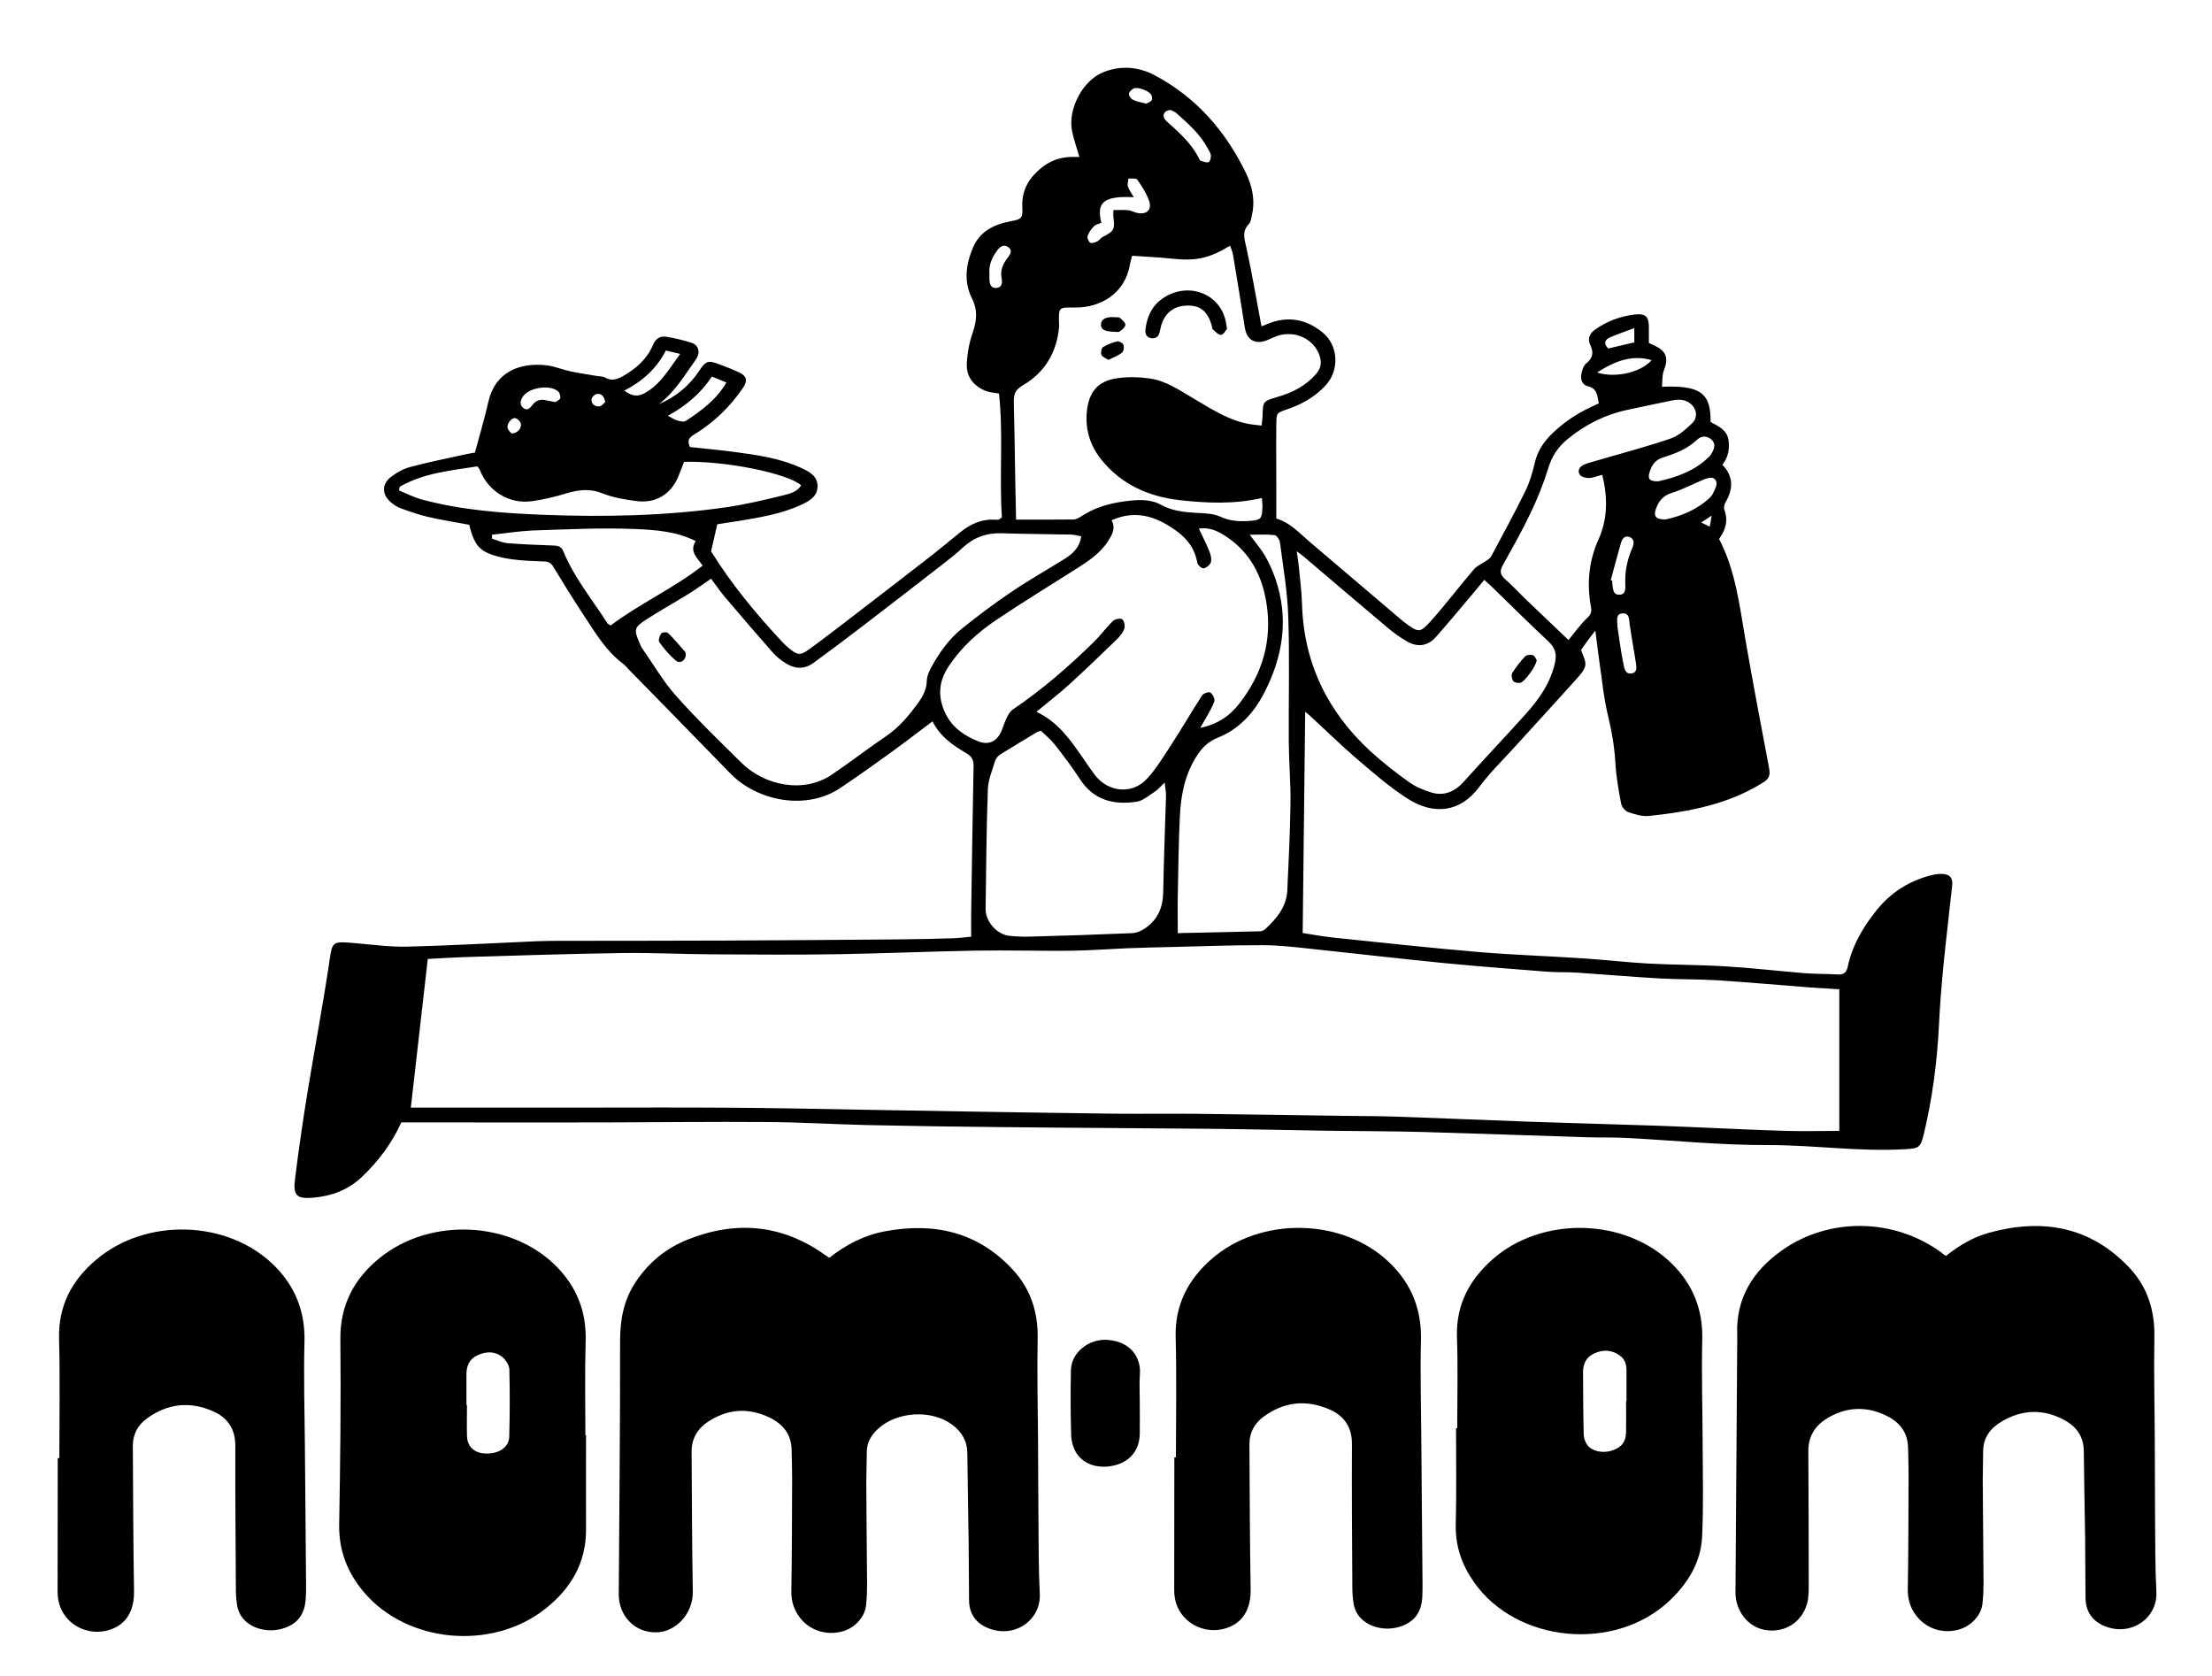 <?xml version="1.0" encoding="utf-8"?>
<!-- Generator: Adobe Illustrator 25.4.1, SVG Export Plug-In . SVG Version: 6.00 Build 0)  -->
<svg version="1.1" id="Layer_1" xmlns="http://www.w3.org/2000/svg" xmlns:xlink="http://www.w3.org/1999/xlink" x="0px" y="0px"
	 viewBox="0 0 167.02 126.56" style="enable-background:new 0 0 167.02 126.56;" xml:space="preserve">
<g>
	<path d="M75.65,39.07c-0.21-3.13,0.12-6.25-0.22-9.36c-0.38-0.07-0.72-0.08-1.01-0.2c-0.9-0.36-1.46-1.06-1.42-2.03
		c0.03-0.79,0.18-1.6,0.44-2.35c0.31-0.9,0.4-1.7-0.05-2.6c-0.63-1.25-0.46-2.55,0.06-3.8c0.53-1.28,1.61-1.79,2.88-2.03
		c0.83-0.16,0.9-0.22,0.86-1.09c-0.05-1.22,0.47-2.12,1.37-2.88c0.66-0.56,1.42-0.85,2.27-0.88c0.22-0.01,0.45,0,0.67,0
		c-0.2-0.71-0.45-1.37-0.57-2.05c-0.27-1.61,0.81-3.68,2.31-4.32c1.32-0.56,2.69-0.46,3.94,0.2c3.14,1.66,5.36,4.22,6.89,7.37
		c0.49,1,0.72,2.1,0.45,3.23c-0.05,0.22-0.08,0.49-0.22,0.63c-0.55,0.57-0.33,1.14-0.19,1.79c0.43,1.96,0.76,3.94,1.14,5.94
		c0.1-0.04,0.29-0.12,0.47-0.19c1.49-0.61,2.87-0.37,4.11,0.62c1.24,0.99,1.33,2.87,0.26,4.03c-0.81,0.88-1.81,1.43-2.92,1.81
		c-0.76,0.26-0.79,0.25-0.8,1.11c-0.02,1.64,0,3.27,0,4.91c0,0.73,0,1.46,0,2.22c1.05,0.3,1.73,1.09,2.51,1.75
		c2.34,1.99,4.68,3.98,7.02,5.97c0.02,0.02,0.04,0.03,0.06,0.05c1.19,0.89,1.23,0.92,2.2-0.17c1.08-1.22,2.07-2.53,3.13-3.77
		c0.21-0.25,0.55-0.38,0.82-0.57c0.17-0.12,0.39-0.23,0.48-0.4c0.88-1.64,1.77-3.28,2.59-4.95c0.33-0.67,0.54-1.41,0.71-2.14
		c0.2-0.85,0.64-1.52,1.24-2.12c0.87-0.86,1.86-1.54,2.96-2.05c0.2-0.09,0.4-0.19,0.63-0.3c-0.12-0.56-0.1-1.12-0.83-1.29
		c-0.41-0.1-0.57-0.5-0.49-0.91c0.06-0.28,0.15-0.64,0.36-0.8c0.52-0.42,0.59-0.83,0.31-1.42c-0.22-0.46-0.04-0.87,0.4-1.17
		c0.91-0.63,1.91-1,3.01-1.12c0.76-0.08,1.02,0.17,1.02,0.93c0,0.4,0,0.8,0,1.22c0.15,0.07,0.29,0.14,0.42,0.2
		c0.91,0.42,1.08,0.95,0.71,1.89c-0.14,0.36-0.1,0.79-0.14,1.22c2.9-0.12,3.7,0.48,3.67,2.66c0.56,0.31,1.23,0.57,1.35,1.35
		c0.1,0.67-0.01,1.31-0.46,1.88c0.86,0.88,0.82,1.83,0.24,2.83c-0.09,0.15-0.15,0.39-0.1,0.54c0.31,0.82,0.12,1.53-0.39,2.23
		c1.24,2.37,1.54,5,1.99,7.6c0.56,3.25,1.18,6.48,1.79,9.72c0.08,0.44,0.04,0.75-0.38,1.02c-2.65,1.69-5.63,2.25-8.67,2.57
		c-0.53,0.06-1.1-0.12-1.62-0.3c-0.22-0.08-0.47-0.41-0.51-0.65c-0.19-1.01-0.37-2.03-0.43-3.06c-0.07-1.19-0.26-2.33-0.54-3.49
		c-0.33-1.34-0.46-2.73-0.66-4.09c-0.11-0.74-0.19-1.49-0.31-2.4c-0.27,0.35-0.46,0.58-0.63,0.82c-0.16,0.22-0.32,0.45-0.45,0.64
		c0.13,0.41,0.37,0.8,0.32,1.15c-0.05,0.36-0.36,0.7-0.62,0.99c-1.61,1.8-3.25,3.57-4.87,5.36c-0.85,0.93-1.76,1.82-2.5,2.82
		c-1.46,1.98-3.47,2.14-5.39,0.93c-1.37-0.87-2.62-1.96-3.86-3.02c-1.22-1.05-2.37-2.18-3.56-3.27c-0.1-0.1-0.22-0.18-0.35-0.29
		c-0.06,5.57-0.12,11.09-0.19,16.7c0.73,0.11,1.49,0.26,2.26,0.34c3.65,0.38,7.3,0.78,10.96,1.09c2.68,0.23,5.37,0.31,8.05,0.49
		c1.63,0.11,3.26,0.3,4.89,0.39c1.93,0.1,3.88,0.09,5.81,0.21c2.01,0.12,4.01,0.36,6.01,0.52c0.8,0.06,1.61,0.04,2.41,0.09
		c0.46,0.03,0.67-0.15,0.77-0.6c0.34-1.61,1.16-2.99,2.18-4.26c1.1-1.36,2.5-2.24,4.2-2.65c0.24-0.06,0.5-0.09,0.75-0.08
		c0.58,0.02,0.81,0.29,0.75,0.88c-0.22,2.05-0.47,4.1-0.67,6.15c-0.14,1.48-0.26,2.96-0.33,4.44c-0.14,2.77-0.5,5.51-1.15,8.21
		c-0.24,1-0.39,1.04-1.39,1.1c-3.48,0.21-6.92-0.32-10.4-0.31c-3.57,0.01-7.13-0.36-10.7-0.54c-0.98-0.05-1.96-0.02-2.94-0.05
		c-4.15-0.13-8.3-0.28-12.45-0.4c-2.34-0.06-4.68-0.06-7.02-0.09c-3.05-0.05-6.09-0.12-9.14-0.15c-5.34-0.05-10.67-0.07-16.01-0.13
		c-3.25-0.03-6.49-0.08-9.74-0.15c-2.54-0.06-5.08-0.22-7.62-0.23c-4.05-0.03-8.11,0.02-12.16,0.03c-3.98,0.01-7.96,0-11.93,0
		c-1.13,0-2.26,0-3.45,0c-0.68,1.51-1.69,2.9-2.97,4.11c-1.04,0.99-2.28,1.45-3.67,1.57c-1.24,0.11-1.54-0.15-1.39-1.37
		c0.28-2.24,0.6-4.49,0.97-6.72c0.53-3.25,1.15-6.49,1.63-9.74c0.22-1.5,0.2-1.54,1.88-1.39c1.33,0.11,2.66,0.3,3.99,0.27
		c3.27-0.08,6.53-0.27,9.79-0.41c0.7-0.03,1.41-0.03,2.11-0.03c4.05-0.01,8.1,0,12.15-0.02c4.38-0.02,8.76-0.05,13.14-0.09
		c1.31-0.01,2.62-0.04,3.93-0.08c0.47-0.01,0.94-0.07,1.47-0.12c0-0.64-0.01-1.21,0-1.78c0.05-3.7,0.11-7.4,0.18-11.1
		c0.01-0.48-0.14-0.74-0.57-0.99c-1-0.58-1.96-1.25-2.53-2.39c-1.05,0.79-2.06,1.57-3.1,2.32c-1.26,0.91-2.53,1.82-3.83,2.69
		c-2.58,1.75-6.27,1.03-8.32-1.06c-1.42-1.46-2.84-2.92-4.27-4.38c-1.13-1.15-2.25-2.3-3.38-3.45c-0.16-0.16-0.3-0.35-0.48-0.48
		c-1.24-0.93-2.02-2.23-2.85-3.49c-0.83-1.26-1.63-2.54-2.41-3.83c-0.17-0.28-0.35-0.38-0.66-0.39c-0.8-0.03-1.61-0.05-2.41-0.16
		c-0.61-0.08-1.24-0.21-1.81-0.45c-0.83-0.35-1.16-0.92-1.46-2.16c-1.02-0.19-2.07-0.36-3.09-0.59c-0.71-0.16-1.4-0.41-2.09-0.66
		c-0.28-0.1-0.54-0.28-0.76-0.47c-0.65-0.56-0.67-1.35,0.01-1.88c0.43-0.33,0.94-0.62,1.46-0.76c1.38-0.37,2.79-0.65,4.19-0.96
		c0.27-0.06,0.54-0.1,0.71-0.13c0.36-1.34,0.73-2.59,1.02-3.86c0.51-2.23,2.36-2.96,4.38-2.73c0.62,0.07,1.21,0.33,1.83,0.46
		c0.66,0.14,1.33,0.23,2,0.35c0.2,0.03,0.42,0.02,0.59,0.11c0.49,0.29,0.93,0.14,1.35-0.1c0.98-0.56,1.82-1.28,2.27-2.35
		c0.21-0.51,0.56-0.71,1.06-0.62c0.62,0.11,1.23,0.25,1.83,0.44c0.57,0.18,0.73,0.74,0.34,1.29c-0.85,1.18-1.59,2.46-2.78,3.35
		c1.26-0.54,2.28-1.36,3.04-2.51c0.52-0.77,0.66-0.82,1.54-0.49c0.49,0.18,0.99,0.38,1.47,0.6c0.57,0.26,0.67,0.62,0.32,1.14
		c-0.98,1.46-2.23,2.66-3.73,3.57c-0.41,0.25-0.51,0.49-0.29,0.93c1.14,0.12,2.29,0.23,3.43,0.38c1.7,0.23,3.39,0.47,4.97,1.2
		c0.61,0.28,1.23,0.61,1.23,1.37c0.01,0.76-0.6,1.12-1.21,1.4c-1.5,0.7-3.12,0.96-4.73,1.23c-0.57,0.09-1.13,0.17-1.63,0.25
		c-0.16,0.7-0.3,1.33-0.47,2.04c1.51,2.44,3.39,4.73,5.42,6.89c0.14,0.15,0.29,0.28,0.44,0.41c0.64,0.54,0.87,0.59,1.53,0.11
		c1.12-0.81,2.21-1.66,3.31-2.5c2.06-1.58,4.11-3.16,6.15-4.75c0.65-0.51,1.28-1.05,1.93-1.57c0.79-0.64,1.66-1.05,2.7-0.97
		c0.1,0.01,0.2-0.01,0.3-0.02C75.48,39.16,75.52,39.13,75.65,39.07z M138.88,74.69c-0.76-0.05-1.49-0.09-2.21-0.14
		c-2.33-0.18-4.66-0.39-6.99-0.54c-1.46-0.09-2.92-0.06-4.37-0.14c-2.08-0.12-4.16-0.3-6.25-0.44c-0.75-0.05-1.51-0.01-2.26-0.07
		c-2.66-0.21-5.32-0.41-7.97-0.67c-3.23-0.32-6.45-0.7-9.68-1.04c-1.25-0.13-2.5-0.29-3.76-0.29c-2.24-0.01-4.48,0.08-6.72,0.13
		c-1.18,0.03-2.36,0.05-3.54,0.1c-1.43,0.06-2.86,0.17-4.3,0.19c-2.39,0.02-4.78-0.05-7.17-0.01c-3.45,0.06-6.89,0.21-10.34,0.27
		c-3.15,0.05-6.29,0.03-9.44,0.01c-2.29-0.01-4.58-0.13-6.87-0.1c-4,0.06-8,0.19-12,0.31c-0.9,0.03-1.8,0.09-2.71,0.14
		c-0.43,3.74-0.85,7.43-1.28,11.22c0.45,0,0.75,0,1.04,0c4.08,0,8.15,0,12.23,0c3.65,0,7.3-0.02,10.95,0.01
		c3.27,0.02,6.54,0.09,9.81,0.15c2.94,0.05,5.89,0.1,8.83,0.15c3.4,0.05,6.79,0.11,10.19,0.15c2.11,0.02,4.23-0.01,6.34,0.01
		c3.6,0.04,7.2,0.1,10.8,0.15c1.59,0.02,3.17,0.02,4.76,0.08c3.22,0.11,6.43,0.26,9.65,0.37c3.19,0.11,6.39,0.19,9.58,0.3
		c3.12,0.11,6.23,0.28,9.35,0.38c1.4,0.05,2.8,0.01,4.33,0.01C138.88,81.83,138.88,78.3,138.88,74.69z M83.93,39.28
		c0.32,0.56,0.07,1.05-0.23,1.52c-0.59,0.95-1.5,1.55-2.41,2.13c-2.04,1.3-4.1,2.55-6.1,3.9c-1.38,0.93-2.6,2.04-3.55,3.46
		c-0.78,1.17-0.85,2.33-0.26,3.56c0.51,1.07,1.42,1.69,2.46,2.11c0.87,0.35,1.5-0.02,1.83-0.9c0.11-0.28,0.2-0.57,0.33-0.84
		c0.12-0.24,0.26-0.51,0.47-0.65c2.22-1.5,4.23-3.25,6.14-5.12c0.5-0.49,0.91-1.07,1.42-1.56c0.15-0.15,0.56-0.24,0.7-0.14
		c0.15,0.11,0.23,0.49,0.17,0.7c-0.1,0.3-0.32,0.57-0.55,0.8c-1.19,1.15-2.39,2.31-3.62,3.43c-0.77,0.7-1.6,1.34-2.47,2.06
		c1.6,0.76,2.51,2.05,3.42,3.36c0.33,0.47,0.65,0.96,1,1.42c0.99,1.29,2.78,1.48,3.89,0.31c0.72-0.76,1.26-1.68,1.84-2.56
		c0.81-1.24,1.55-2.53,2.36-3.77c0.1-0.16,0.51-0.29,0.62-0.21c0.18,0.12,0.35,0.47,0.3,0.65c-0.13,0.42-0.39,0.81-0.6,1.21
		c-0.13,0.24-0.28,0.48-0.47,0.8c1.32-0.26,2.24-0.91,2.95-1.82c1.74-2.23,2.5-4.76,2.06-7.56c-0.31-2.03-1.19-3.79-2.94-4.99
		c-0.65-0.45-1.32-0.8-2.17-0.67c0.28,0.59,0.57,1.15,0.8,1.73c0.1,0.25,0.18,0.56,0.11,0.8c-0.06,0.21-0.34,0.43-0.55,0.47
		c-0.13,0.03-0.45-0.25-0.48-0.43c-0.18-1.06-0.76-1.82-1.62-2.43C87.29,38.98,85.74,38.47,83.93,39.28z M53.69,43.69
		c-0.59,0.4-1.12,0.79-1.67,1.13c-1.05,0.65-2.12,1.25-3.16,1.91c-1,0.64-1.02,0.78-0.54,1.88c0.05,0.12,0.09,0.24,0.17,0.34
		c0.85,1.21,1.6,2.52,2.58,3.61c1.57,1.76,3.27,3.41,4.96,5.07c1.69,1.65,4.63,2.32,6.8,0.84c1.37-0.93,2.69-1.95,4.06-2.88
		c1.02-0.69,1.78-1.61,2.49-2.6c0.34-0.49,0.58-0.97,0.6-1.59c0.01-0.36,0.18-0.73,0.36-1.06c0.61-1.11,1.35-2.14,2.35-2.93
		c1.18-0.94,2.38-1.85,3.63-2.69c1.31-0.89,2.69-1.67,4.04-2.51c0.63-0.39,1.16-0.86,1.28-1.72c-0.3-0.05-0.54-0.13-0.78-0.13
		c-1.74-0.04-3.47-0.04-5.21-0.1c-1.15-0.04-2.11,0.31-2.95,1.08c-0.44,0.41-0.91,0.79-1.39,1.16c-2.05,1.59-4.1,3.18-6.15,4.75
		c-1.24,0.95-2.48,1.88-3.74,2.8c-0.66,0.48-1.37,0.47-2.05,0.05c-0.36-0.22-0.71-0.49-0.99-0.8c-1.15-1.3-2.28-2.62-3.4-3.94
		C54.5,44.83,54.11,44.25,53.69,43.69z M95.26,32.13c0.03-0.3,0.06-0.5,0.07-0.69c0.03-1.16,0.03-1.15,1.15-1.48
		c1.11-0.32,2.1-0.82,2.88-1.71c0.35-0.4,0.45-0.8,0.3-1.32c-0.38-1.32-1.88-2.05-3.27-1.55c-0.28,0.1-0.55,0.25-0.84,0.35
		c-0.85,0.28-1.42-0.12-1.56-1c-0.28-1.84-0.59-3.67-0.89-5.5c-0.04-0.23-0.14-0.45-0.22-0.68c-1.65,0.99-2.58,1.17-4.47,0.97
		c-0.97-0.1-1.94-0.14-2.93-0.21c-0.06,0.25-0.13,0.44-0.16,0.64c-0.37,2.24-2.25,3.29-4.17,3.27c-1.21-0.01-1.21-0.05-1.19,1.14
		c0,0.1,0.02,0.2,0.01,0.3c-0.17,1.94-1.08,3.47-2.74,4.43c-0.62,0.36-0.69,0.73-0.68,1.3c0.05,2.01,0.08,4.02,0.11,6.03
		c0.02,0.89,0.04,1.79,0.06,2.81c1.52,0,2.92,0.01,4.33-0.01c0.2,0,0.43-0.13,0.61-0.25c0.99-0.65,2.11-0.97,3.26-1.12
		c0.91-0.12,1.89-0.21,2.74,0.26c0.9,0.49,1.85,0.57,2.84,0.62c0.55,0.03,1.14,0.05,1.62,0.27c0.72,0.34,1.43,0.38,2.19,0.33
		c0.87-0.06,0.98-0.13,1.01-1.01c0.01-0.22-0.02-0.43-0.04-0.72c-2.11,0.48-4.16,0.39-6.21,0.16c-2.36-0.27-4.42-1.19-5.93-3.08
		c-0.86-1.08-1.24-2.36-1.06-3.75c0.18-1.39,0.85-2.16,2.24-2.37c0.81-0.12,1.66-0.1,2.47,0.01c1.25,0.17,2.28,0.9,3.34,1.52
		c1.26,0.74,2.48,1.55,3.93,1.87C94.44,32.05,94.83,32.08,95.26,32.13z M97.91,41.62c0.07,0.49,0.13,0.83,0.16,1.17
		c0.09,0.93,0.21,1.85,0.24,2.78c0.12,4.47,1.92,8.16,5.18,11.16c0.91,0.83,1.89,1.59,2.89,2.31c0.5,0.36,1.1,0.61,1.69,0.79
		c0.96,0.29,1.76-0.05,2.43-0.79c1.55-1.72,3.14-3.4,4.69-5.12c1.02-1.13,1.88-2.35,2.22-3.88c0.15-0.67,0.01-1.14-0.49-1.61
		c-1.49-1.39-2.94-2.83-4.4-4.25c-0.14-0.13-0.28-0.25-0.45-0.4c-0.19,0.24-0.35,0.43-0.51,0.62c-1.04,1.23-2.06,2.47-3.13,3.68
		c-0.63,0.72-1.42,0.81-2.24,0.32c-0.47-0.28-0.93-0.6-1.36-0.96c-2.14-1.8-4.26-3.61-6.39-5.42
		C98.32,41.91,98.18,41.82,97.91,41.62z M78.6,55.17c-0.15,0.05-0.23,0.06-0.29,0.1c-0.93,0.56-1.86,1.11-2.77,1.68
		c-0.18,0.11-0.35,0.32-0.41,0.52c-0.21,0.69-0.51,1.39-0.54,2.1c-0.11,3.02-0.13,6.04-0.17,9.06c-0.01,0.94,0.85,1.92,1.78,2.02
		c0.55,0.06,1.11,0.08,1.66,0.06c2.54-0.07,5.08-0.15,7.61-0.26c0.32-0.01,0.68-0.16,0.95-0.34c0.98-0.64,1.39-1.58,1.41-2.76
		c0.04-2.41,0.14-4.83,0.21-7.24c0.01-0.31-0.06-0.61-0.1-1.03c-0.32,0.3-0.51,0.54-0.76,0.7c-0.44,0.28-0.88,0.68-1.37,0.75
		c-1.73,0.26-3.24-0.12-4.27-1.71c-0.59-0.91-1.24-1.77-1.91-2.62C79.32,55.81,78.93,55.5,78.6,55.17z M94.36,40.37
		c0.45,0.61,0.85,1.07,1.15,1.58c0.31,0.54,0.57,1.12,0.78,1.71c1.05,3.02,0.59,5.91-0.85,8.68c-0.77,1.48-1.88,2.71-3.46,3.34
		c-0.7,0.28-1.18,0.72-1.57,1.32c-0.92,1.39-1.24,2.96-1.32,4.58c-0.1,2.01-0.12,4.02-0.16,6.04c-0.02,0.9,0,1.79,0,2.83
		c2.14-0.05,4.17-0.09,6.2-0.14c0.14,0,0.3-0.07,0.4-0.16c0.86-0.8,1.62-1.69,1.67-2.94c0.1-2.19,0.21-4.37,0.24-6.56
		c0.02-1.56-0.12-3.12-0.13-4.68c-0.02-3.15,0.07-6.3-0.04-9.44c-0.06-1.88-0.39-3.75-0.63-5.61c-0.03-0.19-0.25-0.5-0.4-0.52
		C95.65,40.33,95.05,40.37,94.36,40.37z M120.98,35.85c-0.41,0.1-0.71,0.23-1.02,0.24c-0.23,0-0.57-0.09-0.68-0.26
		c-0.19-0.29-0.02-0.59,0.3-0.74c0.27-0.12,0.57-0.2,0.86-0.28c1.9-0.56,3.82-1.06,5.7-1.7c0.61-0.21,1.15-0.7,1.63-1.16
		c0.45-0.43,0.35-1.07-0.12-1.47c-0.42-0.35-0.93-0.34-1.43-0.24c-1.11,0.22-2.21,0.47-3.32,0.7c-1.68,0.35-3.17,1.1-4.5,2.18
		c-0.72,0.58-1.21,1.29-1.49,2.21c-0.36,1.17-0.82,2.31-1.35,3.42c-0.64,1.34-1.37,2.63-2.09,3.92c-0.23,0.42-0.22,0.71,0.16,1.04
		c0.55,0.48,1.04,1.02,1.57,1.53c1.07,1.02,2.14,2.04,3.23,3.08c0.49-0.59,0.91-1.2,1.44-1.69c0.27-0.26,0.32-0.47,0.26-0.78
		c-0.32-1.78-0.18-3.48,0.58-5.15C121.38,39.19,121.41,37.59,120.98,35.85z M30.18,36.75c-0.02,0.09-0.04,0.18-0.05,0.28
		c0.55,0.22,1.08,0.5,1.64,0.66c3.05,0.83,6.2,1.06,9.34,1.18c4.58,0.17,9.16,0.08,13.71-0.57c1.46-0.21,2.91-0.56,4.35-0.91
		c0.48-0.12,1.02-0.25,1.32-0.75c-1.02-0.91-5.81-1.87-8.84-1.77c-0.11,0.28-0.23,0.57-0.34,0.87c-0.52,1.49-1.7,2.29-3.25,2.09
		c-0.87-0.11-1.76-0.26-2.56-0.58c-0.94-0.38-1.79-0.28-2.71-0.01c-0.86,0.26-1.75,0.48-2.64,0.6c-1.72,0.23-3.29-0.75-3.93-2.38
		c-0.03-0.09-0.11-0.16-0.18-0.25C34.01,35.53,31.98,35.71,30.18,36.75z M37.15,40.37c0,0.1,0,0.2,0,0.3
		c0.4,0.12,0.79,0.31,1.2,0.34c1.1,0.09,2.21,0.13,3.31,0.17c0.36,0.01,0.7,0.01,0.87,0.43c0.82,2,2.19,3.66,3.34,5.45
		c0.04,0.06,0.12,0.08,0.24,0.16c2.19-1.65,4.74-2.79,6.95-4.52c-0.43-0.6-1.03-1.08-0.53-1.85c-1.49-0.75-3.06-0.84-4.56-0.91
		c-2.58-0.11-5.18,0.03-7.77,0.11C39.19,40.1,38.17,40.26,37.15,40.37z M125.2,36.34c1.34-0.3,2.75-0.76,3.86-1.87
		c0.07-0.07,0.13-0.15,0.18-0.24c0.19-0.34,0.34-0.71,0-1.03c-0.34-0.31-0.76-0.32-1.09-0.01c-0.73,0.7-1.64,1.06-2.57,1.34
		c-0.62,0.19-0.88,0.61-1.04,1.16C124.41,36.17,124.55,36.34,125.2,36.34z M83.16,16.82c-0.22,0.1-0.45,0.13-0.57,0.27
		c-0.2,0.21-0.38,0.46-0.47,0.73c-0.05,0.14,0.07,0.42,0.19,0.5c0.12,0.07,0.37-0.01,0.53-0.09c0.17-0.08,0.28-0.28,0.45-0.36
		c0.82-0.41,0.9-0.55,0.78-1.46c-0.02-0.14,0-0.29,0-0.55c0.4,0,0.76-0.02,1.12,0.01c0.22,0.02,0.43,0.15,0.65,0.2
		c0.72,0.16,1.15-0.2,0.93-0.88c-0.19-0.58-0.55-1.12-0.9-1.63c-0.08-0.12-0.44-0.06-0.67-0.08c-0.01,0.21-0.09,0.43-0.03,0.62
		c0.09,0.26,0.27,0.49,0.44,0.79C83.25,14.76,82.79,15.34,83.16,16.82z M125.75,39.22c1.17-0.25,2.4-0.73,3.39-1.68
		c0.17-0.17,0.27-0.42,0.37-0.65c0.13-0.29,0.18-0.63-0.15-0.79c-0.17-0.08-0.46,0-0.66,0.08c-0.83,0.34-1.64,0.78-2.49,1.04
		c-0.67,0.21-0.99,0.65-1.19,1.24C124.84,38.98,125.04,39.22,125.75,39.22z M50.43,31.39c0.29,0.15,0.48,0.29,0.69,0.35
		c0.21,0.06,0.51,0.14,0.66,0.04c1.17-0.77,2.31-1.6,3.07-2.9c-0.38-0.16-0.72-0.3-1.1-0.45C52.91,29.71,51.8,30.63,50.43,31.39z
		 M88.41,8.31c-0.42-0.02-0.65,0.29-0.51,0.6c0.06,0.13,0.18,0.24,0.29,0.34c0.9,0.8,1.79,1.61,2.34,2.71
		c0.03,0.07,0.07,0.16,0.13,0.18c0.2,0.06,0.43,0.16,0.6,0.1c0.11-0.04,0.18-0.33,0.17-0.5c-0.02-0.19-0.15-0.37-0.24-0.54
		c-0.56-1.06-1.45-1.84-2.33-2.63C88.71,8.44,88.52,8.37,88.41,8.31z M47.14,29.49c0.63,0.47,1.07,0.48,1.66,0.12
		c1.14-0.68,1.75-1.81,2.56-2.89c-0.41-0.1-0.74-0.17-1.08-0.26C49.56,27.86,48.48,28.8,47.14,29.49z M122.13,47.34
		c0.08,0.53,0.17,1.2,0.28,1.87c0.06,0.37,0.14,0.74,0.21,1.11c0.07,0.33,0.22,0.6,0.6,0.52c0.35-0.07,0.36-0.36,0.32-0.66
		c-0.03-0.17-0.05-0.35-0.08-0.52c-0.14-0.84-0.29-1.68-0.41-2.52c-0.05-0.38-0.01-0.86-0.53-0.83
		C121.97,46.34,122.12,46.83,122.13,47.34z M121.62,43.81c0.04,0.01,0.08,0.02,0.12,0.03c0,0.08-0.01,0.15,0,0.23
		c0.06,0.36,0.02,0.85,0.55,0.83c0.48-0.02,0.44-0.47,0.43-0.82c-0.04-0.95,0.15-1.84,0.53-2.71c0.13-0.31,0.19-0.68-0.22-0.83
		c-0.38-0.14-0.56,0.17-0.64,0.46C122.12,41.93,121.87,42.87,121.62,43.81z M120.59,28.12c1.34,0.45,3.32,0,4.12-0.93
		C123.16,26.75,121.91,27.29,120.59,28.12z M74.71,20.72c0,0.09-0.01,0.24,0,0.39c0.01,0.33,0.11,0.65,0.49,0.63
		c0.44-0.01,0.5-0.37,0.43-0.72c-0.13-0.63,0.12-1.13,0.48-1.6c0.21-0.27,0.35-0.53,0.01-0.77c-0.31-0.22-0.59-0.04-0.78,0.2
		C74.93,19.39,74.64,19.97,74.71,20.72z M41.92,30.36c0.11-0.08,0.34-0.16,0.38-0.3c0.04-0.15-0.04-0.41-0.16-0.51
		c-0.61-0.54-2.18-0.3-2.65,0.38c-0.2,0.29-0.28,0.62,0.02,0.87c0.29,0.24,0.51,0.02,0.68-0.21c0.29-0.4,0.67-0.48,1.12-0.35
		C41.49,30.27,41.66,30.3,41.92,30.36z M123.4,24.77c-0.7,0.27-1.29,0.46-1.85,0.71c-0.43,0.19-0.45,0.49-0.12,0.83
		c0.66-0.15,1.3-0.31,1.97-0.46C123.4,25.53,123.4,25.26,123.4,24.77z M86.55,7.83c0.1-0.06,0.3-0.13,0.41-0.26
		c0.06-0.08,0.03-0.29-0.03-0.4c-0.16-0.31-1.03-0.64-1.33-0.49c-0.16,0.08-0.35,0.26-0.36,0.41c-0.01,0.14,0.15,0.37,0.3,0.44
		C85.81,7.67,86.14,7.72,86.55,7.83z M38.63,32.73c0.46-0.02,0.78-0.4,0.69-0.76c-0.04-0.16-0.25-0.37-0.42-0.4
		c-0.28-0.05-0.65,0.43-0.57,0.75C38.37,32.5,38.56,32.64,38.63,32.73z M45.7,30.35c-0.09-0.47-0.32-0.67-0.66-0.6
		c-0.16,0.03-0.38,0.27-0.38,0.42c-0.01,0.36,0.28,0.54,0.61,0.51C45.44,30.66,45.59,30.44,45.7,30.35z M129.24,38.93
		c-0.31,0.2-0.51,0.34-0.79,0.52c0.25,0.12,0.41,0.2,0.65,0.31C129.15,39.47,129.19,39.26,129.24,38.93z"/>
	<path d="M51.78,49.41c0,0.46-0.43,0.74-0.77,0.45c-0.47-0.4-0.87-0.88-1.23-1.38c-0.09-0.13,0.02-0.48,0.14-0.65
		c0.07-0.1,0.43-0.13,0.52-0.04c0.46,0.45,0.87,0.94,1.3,1.43C51.78,49.27,51.77,49.36,51.78,49.41z"/>
	<path d="M92.65,24.83c-0.11,0.12-0.26,0.43-0.45,0.45c-0.19,0.02-0.42-0.23-0.61-0.4c-0.08-0.07-0.07-0.23-0.11-0.36
		c-0.31-1.01-0.83-1.44-1.75-1.45c-1.03-0.01-1.73,0.49-2.04,1.46c-0.05,0.17-0.08,0.34-0.12,0.51c-0.07,0.35-0.27,0.54-0.64,0.49
		c-0.38-0.05-0.48-0.35-0.44-0.67c0.12-0.99,0.52-1.84,1.39-2.39c1.89-1.22,4.27-0.28,4.68,1.83C92.59,24.44,92.6,24.56,92.65,24.83
		z"/>
	<path d="M84.21,25.05c-0.81-0.01-1.09-0.17-1.08-0.56c0.02-0.4,0.39-0.6,1.06-0.54c0.12,0.01,0.29-0.02,0.37,0.05
		c0.17,0.15,0.42,0.35,0.41,0.52c0,0.18-0.25,0.38-0.43,0.51C84.43,25.09,84.24,25.05,84.21,25.05z"/>
	<path d="M83.69,27.17c-0.19-0.13-0.45-0.21-0.52-0.37c-0.07-0.16-0.01-0.51,0.11-0.59c0.33-0.21,0.71-0.35,1.09-0.44
		c0.13-0.03,0.42,0.14,0.46,0.27c0.06,0.17,0.01,0.49-0.11,0.59C84.43,26.85,84.07,26.98,83.69,27.17z"/>
	<path d="M116.03,49.83c-0.02,0.45-0.94,1.69-1.26,1.73c-0.17,0.02-0.45-0.04-0.52-0.15c-0.1-0.16-0.15-0.47-0.06-0.61
		c0.28-0.44,0.6-0.86,0.96-1.24c0.12-0.12,0.42-0.15,0.6-0.09C115.89,49.51,115.97,49.75,116.03,49.83z"/>
</g>
<g>
	<path d="M62.62,94.96c1.25-0.99,2.64-1.71,4.21-2c3.73-0.7,7.05,0.06,9.68,2.94c1.32,1.44,1.88,3.19,1.84,5.17
		c-0.05,2.61,0.01,5.22,0.03,7.83c0.01,1.9,0.01,3.8,0.03,5.71c0.02,1.9,0,3.81,0.1,5.71c0.11,2.03-1.99,3.48-4.04,2.54
		c-0.85-0.39-1.3-1.11-1.3-2.07c-0.01-1.44-0.02-2.88-0.03-4.31c-0.03-2.26-0.08-4.51-0.1-6.77c-0.01-0.93-0.43-1.61-1.13-2.14
		c-1.56-1.17-4.17-1.02-5.61,0.3c-0.5,0.46-0.85,1.01-0.85,1.73c0,0.77-0.04,1.55-0.04,2.32c0.01,2.57,0.04,5.13,0.06,7.7
		c0,0.53-0.02,1.06-0.08,1.59c-0.09,0.9-0.89,1.74-1.83,1.97c-2.03,0.51-3.85-0.97-3.81-3.06c0.05-2.83,0.05-5.66,0.06-8.49
		c0-0.73-0.02-1.45-0.04-2.18c-0.02-1.21-0.7-1.98-1.73-2.46c-1.59-0.74-3.14-0.61-4.6,0.36c-0.78,0.52-1.22,1.27-1.22,2.23
		c0.02,3.54,0.03,7.08,0.09,10.61c0.02,1.6-1.24,3.03-2.78,3.05c-1.6,0.02-2.82-1.24-2.81-2.89c0.04-6.37,0.11-12.74,0.1-19.11
		c0-1.63,0.28-3.11,1.18-4.46c0.99-1.48,2.31-2.56,3.96-3.21c3.66-1.45,7.14-1.12,10.37,1.2C62.41,94.82,62.51,94.88,62.62,94.96z"
		/>
	<path d="M146.93,94.82c0.98-0.78,2.05-1.42,3.25-1.75c4.04-1.11,7.69-0.48,10.64,2.68c1.33,1.43,1.88,3.19,1.85,5.17
		c-0.05,2.63,0.02,5.26,0.03,7.9c0.01,1.88,0.01,3.76,0.02,5.64c0.02,1.9,0,3.81,0.1,5.71c0.11,2.06-2.02,3.47-4.04,2.54
		c-0.85-0.39-1.3-1.11-1.31-2.07c-0.01-1.53-0.02-3.05-0.03-4.58c-0.03-2.17-0.08-4.33-0.1-6.5c-0.01-1.04-0.5-1.79-1.35-2.28
		c-1.61-0.93-3.26-0.9-4.85,0.04c-0.84,0.49-1.4,1.21-1.4,2.26c0,0.73-0.03,1.46-0.03,2.19c0.02,2.57,0.04,5.13,0.06,7.7
		c0,0.53-0.02,1.06-0.08,1.59c-0.09,0.9-0.88,1.73-1.82,1.98c-2.02,0.53-3.86-0.97-3.82-3.05c0.05-2.85,0.05-5.71,0.06-8.56
		c0-0.73-0.02-1.45-0.04-2.18c-0.04-1.25-0.78-2-1.83-2.46c-1.47-0.65-2.94-0.54-4.31,0.31c-0.91,0.56-1.4,1.37-1.39,2.48
		c0.02,3.32,0.03,6.64,0.03,9.95c0,0.52,0.01,1.07-0.13,1.56c-0.41,1.41-1.69,2.19-3.11,1.98c-1.31-0.2-2.3-1.42-2.29-2.85
		c0.04-6.22,0.08-12.43,0.13-18.65c0-0.27,0.01-0.53,0-0.8c-0.11-2.78,1.21-4.84,3.39-6.38c3.59-2.53,8.5-2.42,12.05,0.19
		C146.68,94.66,146.79,94.73,146.93,94.82z"/>
	<path d="M44.25,108.36c0,2.37-0.01,4.73,0,7.1c0.01,2.55-1.16,4.5-3.1,6.02c-4.02,3.16-10.41,2.57-13.66-1.26
		c-1.24-1.46-1.91-3.12-1.88-5.1c0.08-4.67,0.14-9.34,0.09-14c-0.03-2.59,1.03-4.57,2.96-6.14c3.81-3.1,9.92-2.81,13.32,0.6
		c1.56,1.56,2.31,3.44,2.24,5.68c-0.07,2.37-0.02,4.73-0.02,7.1C44.22,108.36,44.24,108.36,44.25,108.36z M35.22,106.08
		c0.01,0,0.02,0,0.04,0c0,0.77-0.02,1.54,0,2.31c0.02,0.85,0.56,1.33,1.46,1.35c0.95,0.02,1.71-0.48,1.73-1.26
		c0.05-1.7,0.05-3.4,0.01-5.09c-0.01-0.32-0.26-0.71-0.52-0.93c-0.56-0.46-1.22-0.44-1.87-0.15c-0.62,0.28-0.85,0.79-0.85,1.44
		C35.22,104.54,35.22,105.31,35.22,106.08z"/>
	<path d="M110.03,107.82c0-2.3,0.06-4.6-0.02-6.9c-0.07-2.41,0.93-4.28,2.66-5.82c3.74-3.32,10.06-3.17,13.58,0.32
		c1.59,1.57,2.34,3.47,2.28,5.73c-0.06,2.59,0.02,5.18,0.03,7.76c0.01,2.37,0.07,4.74-0.04,7.1c-0.09,1.94-1.07,3.52-2.46,4.84
		c-4.12,3.89-11.53,3.2-14.76-1.39c-0.92-1.31-1.43-2.75-1.38-4.4c0.06-2.41,0.02-4.82,0.02-7.23
		C109.97,107.82,110,107.82,110.03,107.82z M122.78,105.79c0.01,0,0.02,0,0.03,0c0-0.77,0-1.54,0-2.32c0-0.44-0.11-0.84-0.48-1.11
		c-0.6-0.45-1.26-0.49-1.93-0.19c-0.62,0.27-0.87,0.78-0.87,1.43c0.01,1.57,0.01,3.13,0.05,4.7c0.01,0.27,0.11,0.57,0.27,0.79
		c0.35,0.49,1.19,0.65,1.88,0.42c0.72-0.24,1.04-0.66,1.05-1.42C122.79,107.34,122.78,106.56,122.78,105.79z"/>
	<path d="M4.48,110.09c0-3.01,0.06-6.02-0.02-9.03c-0.06-2.49,0.97-4.41,2.8-5.95c3.77-3.21,9.95-3.01,13.43,0.42
		c1.61,1.59,2.36,3.5,2.3,5.79c-0.07,2.56,0.01,5.13,0.03,7.7c0.01,1.15,0.02,2.3,0.03,3.45c0.02,2.41,0.04,4.82,0.06,7.23
		c0,0.35,0,0.71-0.03,1.06c-0.09,1.2-0.68,1.91-1.83,2.22c-1.15,0.31-2.45-0.08-3.03-0.96c-0.15-0.23-0.26-0.51-0.31-0.79
		c-0.07-0.41-0.1-0.84-0.1-1.25c-0.02-3.61-0.05-7.21-0.04-10.82c0-1.27-0.57-2.12-1.68-2.61c-1.76-0.78-3.45-0.59-5.01,0.55
		c-0.68,0.5-1.05,1.2-1.05,2.05c0.02,3.65,0.03,7.3,0.09,10.95c0.02,1.34-0.44,2.34-1.53,2.83c-1.16,0.52-2.56,0.26-3.43-0.65
		c-0.56-0.59-0.81-1.29-0.81-2.11c0.01-3.36,0.01-6.72,0.01-10.09C4.41,110.09,4.44,110.09,4.48,110.09z"/>
	<path d="M88.79,110.03c0-3.03,0.06-6.06-0.02-9.09c-0.06-2.43,0.94-4.33,2.69-5.87c3.72-3.27,9.98-3.13,13.48,0.28
		c1.64,1.59,2.41,3.52,2.35,5.84c-0.06,2.56,0.01,5.13,0.03,7.7c0.01,1.26,0.02,2.52,0.03,3.78c0.02,2.3,0.04,4.6,0.06,6.9
		c0,0.35,0,0.71-0.02,1.06c-0.09,1.2-0.68,1.91-1.83,2.22c-1.14,0.31-2.45-0.08-3.04-0.96c-0.15-0.23-0.26-0.51-0.31-0.79
		c-0.07-0.41-0.1-0.84-0.1-1.25c-0.02-3.61-0.05-7.21-0.03-10.82c0.01-1.3-0.6-2.16-1.74-2.64c-1.74-0.74-3.41-0.56-4.95,0.58
		c-0.68,0.51-1.05,1.2-1.05,2.05c0.02,3.65,0.03,7.3,0.09,10.95c0.03,1.36-0.47,2.39-1.59,2.86c-1.2,0.51-2.61,0.19-3.46-0.77
		c-0.5-0.57-0.72-1.24-0.72-2.01c0.01-3.34,0.01-6.68,0.01-10.02C88.71,110.03,88.75,110.03,88.79,110.03z"/>
	<path d="M86.06,105.86c0,0.8,0.01,1.59,0,2.39c-0.02,1.16-0.65,2-1.72,2.33c-1.19,0.37-2.44,0.07-3.04-0.84
		c-0.25-0.38-0.4-0.9-0.42-1.36c-0.05-1.63-0.05-3.27-0.02-4.91c0.02-1.35,1.34-2.42,2.79-2.31c1.76,0.14,2.51,1.36,2.42,2.58
		c-0.05,0.7-0.01,1.41-0.01,2.12C86.07,105.86,86.06,105.86,86.06,105.86z"/>
</g>
</svg>
